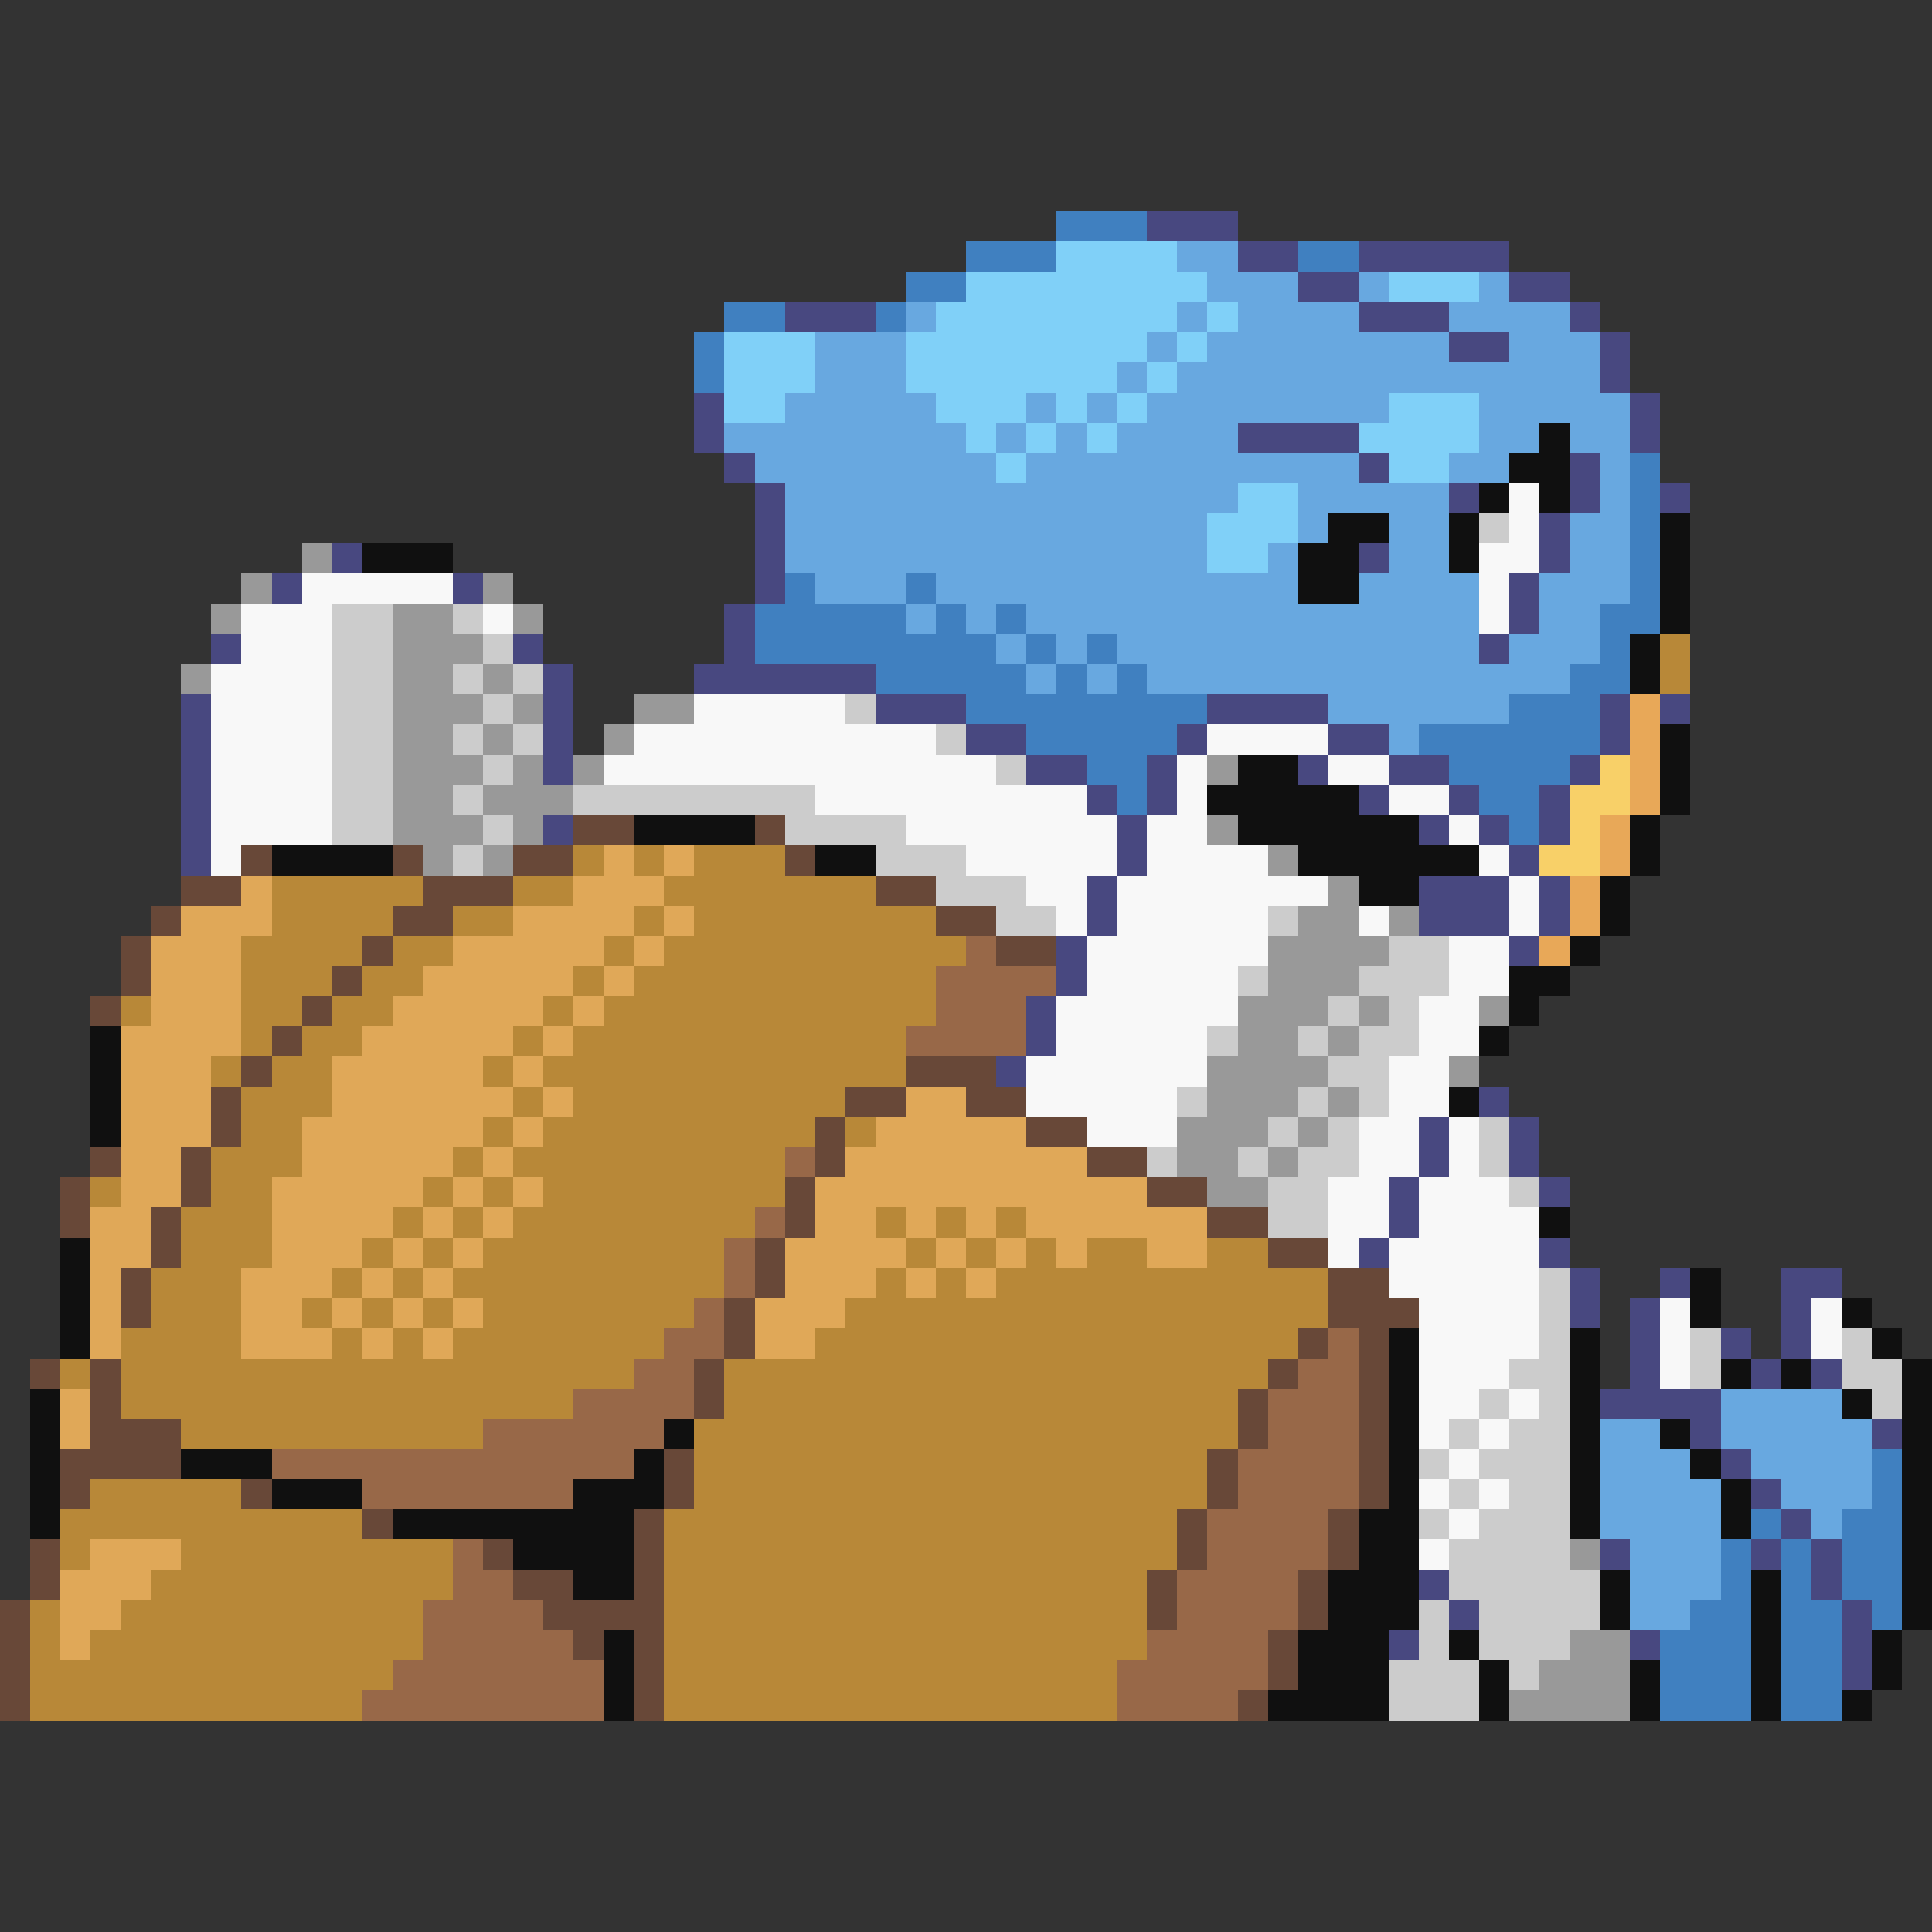 <svg xmlns="http://www.w3.org/2000/svg" viewBox="0 -0.5 64 64" shape-rendering="crispEdges">
<rect x="0" y="-0.5" width="64" height="64" fill="#333333" stroke="none"/>
<path stroke="#4080c0" d="M35 7h3M32 8h3M43 8h2M30 9h2M24 10h2M29 10h1M23 11h1M23 12h1M54 15h1M54 16h1M54 17h1M54 18h1M26 19h1M30 19h1M54 19h1M25 20h5M31 20h1M33 20h1M53 20h2M25 21h8M34 21h1M36 21h1M53 21h1M29 22h5M35 22h1M37 22h1M52 22h2M32 23h8M50 23h3M34 24h5M47 24h6M36 25h2M48 25h4M37 26h1M49 26h2M50 27h1M62 48h1M62 49h1M58 50h1M61 50h2M57 51h1M59 51h1M61 51h2M57 52h1M59 52h1M61 52h2M56 53h2M59 53h2M62 53h1M55 54h3M59 54h2M55 55h3M59 55h2M55 56h3M59 56h2" />
<path stroke="#484880" d="M38 7h3M41 8h2M45 8h5M43 9h2M50 9h2M26 10h3M45 10h3M52 10h1M48 11h2M53 11h1M53 12h1M23 13h1M54 13h1M23 14h1M41 14h4M54 14h1M24 15h1M45 15h1M52 15h1M25 16h1M48 16h1M52 16h1M55 16h1M25 17h1M51 17h1M11 18h1M25 18h1M45 18h1M51 18h1M9 19h1M15 19h1M25 19h1M50 19h1M24 20h1M50 20h1M7 21h1M17 21h1M24 21h1M49 21h1M18 22h1M23 22h6M6 23h1M18 23h1M29 23h3M40 23h4M53 23h1M55 23h1M6 24h1M18 24h1M32 24h2M39 24h1M44 24h2M53 24h1M6 25h1M18 25h1M34 25h2M38 25h1M43 25h1M46 25h2M52 25h1M6 26h1M36 26h1M38 26h1M45 26h1M48 26h1M51 26h1M6 27h1M18 27h1M37 27h1M47 27h1M49 27h1M51 27h1M6 28h1M37 28h1M50 28h1M36 29h1M47 29h3M51 29h1M36 30h1M47 30h3M51 30h1M35 31h1M50 31h1M35 32h1M34 33h1M34 34h1M33 35h1M49 36h1M47 37h1M50 37h1M47 38h1M50 38h1M46 39h1M51 39h1M46 40h1M45 41h1M51 41h1M52 42h1M55 42h1M59 42h2M52 43h1M54 43h1M59 43h1M54 44h1M57 44h1M59 44h1M54 45h1M58 45h1M60 45h1M53 46h4M56 47h1M62 47h1M57 48h1M58 49h1M59 50h1M53 51h1M58 51h1M60 51h1M47 52h1M60 52h1M48 53h1M61 53h1M46 54h1M54 54h1M61 54h1M61 55h1" />
<path stroke="#80d0f8" d="M35 8h4M32 9h8M46 9h3M31 10h8M40 10h1M24 11h3M30 11h8M39 11h1M24 12h3M30 12h7M38 12h1M24 13h2M31 13h3M35 13h1M37 13h1M46 13h3M32 14h1M34 14h1M36 14h1M45 14h4M33 15h1M46 15h2M41 16h2M40 17h3M40 18h2" />
<path stroke="#68a8e0" d="M39 8h2M40 9h3M45 9h1M49 9h1M30 10h1M39 10h1M41 10h4M48 10h4M27 11h3M38 11h1M40 11h8M50 11h3M27 12h3M37 12h1M39 12h14M26 13h5M34 13h1M36 13h1M38 13h8M49 13h5M24 14h8M33 14h1M35 14h1M37 14h4M49 14h2M52 14h2M25 15h8M34 15h11M48 15h2M53 15h1M26 16h15M43 16h5M53 16h1M26 17h14M43 17h1M46 17h2M52 17h2M26 18h14M42 18h1M46 18h2M52 18h2M27 19h3M31 19h12M45 19h4M51 19h3M30 20h1M32 20h1M34 20h15M51 20h2M33 21h1M35 21h1M37 21h12M50 21h3M34 22h1M36 22h1M38 22h14M44 23h6M46 24h1M57 46h4M53 47h2M57 47h5M53 48h3M58 48h4M53 49h4M59 49h3M53 50h4M60 50h1M54 51h3M54 52h3M54 53h2" />
<path stroke="#101010" d="M51 14h1M50 15h2M49 16h1M51 16h1M44 17h2M48 17h1M55 17h1M12 18h3M43 18h2M48 18h1M55 18h1M43 19h2M55 19h1M55 20h1M54 21h1M54 22h1M55 24h1M41 25h2M55 25h1M40 26h5M55 26h1M21 27h4M41 27h6M54 27h1M9 28h4M27 28h2M43 28h6M54 28h1M45 29h2M53 29h1M53 30h1M52 31h1M50 32h2M50 33h1M3 34h1M49 34h1M3 35h1M3 36h1M48 36h1M3 37h1M51 40h1M2 41h1M2 42h1M56 42h1M2 43h1M56 43h1M61 43h1M2 44h1M46 44h1M52 44h1M62 44h1M46 45h1M52 45h1M57 45h1M59 45h1M63 45h1M1 46h1M46 46h1M52 46h1M61 46h1M63 46h1M1 47h1M22 47h1M46 47h1M52 47h1M55 47h1M63 47h1M1 48h1M6 48h3M21 48h1M46 48h1M52 48h1M56 48h1M63 48h1M1 49h1M9 49h3M19 49h3M46 49h1M52 49h1M57 49h1M63 49h1M1 50h1M13 50h8M45 50h2M52 50h1M57 50h1M63 50h1M17 51h4M45 51h2M63 51h1M19 52h2M44 52h3M53 52h1M58 52h1M63 52h1M44 53h3M53 53h1M58 53h1M63 53h1M20 54h1M43 54h3M48 54h1M58 54h1M62 54h1M20 55h1M43 55h3M49 55h1M54 55h1M58 55h1M62 55h1M20 56h1M42 56h4M49 56h1M54 56h1M58 56h1M61 56h1" />
<path stroke="#f8f8f8" d="M50 16h1M50 17h1M49 18h2M10 19h5M49 19h1M8 20h3M16 20h1M49 20h1M8 21h3M7 22h4M7 23h4M23 23h5M7 24h4M21 24h10M40 24h4M7 25h4M20 25h13M39 25h1M44 25h2M7 26h4M27 26h9M39 26h1M46 26h2M7 27h4M30 27h7M38 27h2M48 27h1M7 28h1M32 28h5M38 28h4M49 28h1M34 29h2M37 29h7M50 29h1M35 30h1M37 30h5M45 30h1M50 30h1M36 31h6M48 31h2M36 32h5M48 32h2M35 33h6M47 33h2M35 34h5M47 34h2M34 35h6M46 35h2M34 36h5M46 36h2M36 37h3M45 37h2M48 37h1M45 38h2M48 38h1M44 39h2M47 39h3M44 40h2M47 40h4M44 41h1M46 41h5M46 42h5M47 43h4M55 43h1M60 43h1M47 44h4M55 44h1M60 44h1M47 45h3M55 45h1M47 46h2M50 46h1M47 47h1M49 47h1M48 48h1M47 49h1M49 49h1M48 50h1M47 51h1" />
<path stroke="#cccccc" d="M49 17h1M11 20h2M15 20h1M11 21h2M16 21h1M11 22h2M15 22h1M17 22h1M11 23h2M16 23h1M28 23h1M11 24h2M15 24h1M17 24h1M31 24h1M11 25h2M16 25h1M33 25h1M11 26h2M15 26h1M19 26h8M11 27h2M16 27h1M26 27h4M15 28h1M29 28h3M31 29h3M33 30h2M42 30h1M46 31h2M41 32h1M45 32h3M44 33h1M46 33h1M40 34h1M43 34h1M45 34h2M44 35h2M39 36h1M43 36h1M45 36h1M42 37h1M44 37h1M49 37h1M38 38h1M41 38h1M43 38h2M49 38h1M42 39h2M50 39h1M42 40h2M51 42h1M51 43h1M51 44h1M56 44h1M61 44h1M50 45h2M56 45h1M61 45h2M49 46h1M51 46h1M62 46h1M48 47h1M50 47h2M47 48h1M49 48h3M48 49h1M50 49h2M47 50h1M49 50h3M48 51h4M48 52h5M47 53h1M49 53h4M47 54h1M49 54h3M46 55h3M50 55h1M46 56h3" />
<path stroke="#999999" d="M10 18h1M8 19h1M16 19h1M7 20h1M13 20h2M17 20h1M13 21h3M6 22h1M13 22h2M16 22h1M13 23h3M17 23h1M21 23h2M13 24h2M16 24h1M20 24h1M13 25h3M17 25h1M19 25h1M40 25h1M13 26h2M16 26h3M13 27h3M17 27h1M40 27h1M14 28h1M16 28h1M42 28h1M44 29h1M43 30h2M46 30h1M42 31h4M42 32h3M41 33h3M45 33h1M49 33h1M41 34h2M44 34h1M40 35h4M48 35h1M40 36h3M44 36h1M39 37h3M43 37h1M39 38h2M42 38h1M40 39h2M52 51h1M52 54h2M51 55h3M50 56h4" />
<path stroke="#b88838" d="M55 21h1M55 22h1M19 28h1M21 28h1M23 28h3M9 29h5M17 29h2M22 29h7M9 30h4M15 30h2M21 30h1M23 30h8M8 31h4M13 31h2M20 31h1M22 31h10M8 32h3M12 32h2M19 32h1M21 32h10M4 33h1M8 33h2M11 33h2M18 33h1M20 33h11M8 34h1M10 34h2M17 34h1M19 34h11M7 35h1M9 35h2M16 35h1M18 35h12M8 36h3M17 36h1M19 36h9M8 37h2M16 37h1M18 37h9M28 37h1M7 38h3M15 38h1M17 38h9M3 39h1M7 39h2M14 39h1M16 39h1M18 39h8M6 40h3M13 40h1M15 40h1M17 40h8M29 40h1M31 40h1M33 40h1M6 41h3M12 41h1M14 41h1M16 41h8M30 41h1M32 41h1M34 41h1M36 41h2M40 41h2M5 42h3M11 42h1M13 42h1M15 42h9M29 42h1M31 42h1M33 42h11M5 43h3M10 43h1M12 43h1M14 43h1M16 43h7M28 43h16M4 44h4M11 44h1M13 44h1M15 44h7M27 44h16M2 45h1M4 45h17M24 45h18M4 46h15M24 46h17M6 47h10M23 47h18M23 48h17M3 49h5M23 49h17M2 50h10M22 50h17M2 51h1M6 51h9M22 51h17M5 52h10M22 52h16M1 53h1M4 53h10M22 53h16M1 54h1M3 54h11M22 54h16M1 55h12M22 55h15M1 56h11M22 56h15" />
<path stroke="#e8a858" d="M54 23h1M54 24h1M54 25h1M54 26h1M53 27h1M53 28h1M52 29h1M52 30h1M51 31h1" />
<path stroke="#f8d068" d="M53 25h1M52 26h2M52 27h1M51 28h2" />
<path stroke="#684838" d="M19 27h2M25 27h1M8 28h1M13 28h1M17 28h2M26 28h1M6 29h2M14 29h3M29 29h2M5 30h1M13 30h2M31 30h2M4 31h1M12 31h1M33 31h2M4 32h1M11 32h1M3 33h1M10 33h1M9 34h1M8 35h1M30 35h3M7 36h1M28 36h2M32 36h2M7 37h1M27 37h1M34 37h2M3 38h1M6 38h1M27 38h1M36 38h2M2 39h1M6 39h1M26 39h1M38 39h2M2 40h1M5 40h1M26 40h1M40 40h2M5 41h1M25 41h1M42 41h2M4 42h1M25 42h1M44 42h2M4 43h1M24 43h1M44 43h3M24 44h1M43 44h1M45 44h1M1 45h1M3 45h1M23 45h1M42 45h1M45 45h1M3 46h1M23 46h1M41 46h1M45 46h1M3 47h3M41 47h1M45 47h1M2 48h4M22 48h1M40 48h1M45 48h1M2 49h1M8 49h1M22 49h1M40 49h1M45 49h1M12 50h1M21 50h1M39 50h1M44 50h1M1 51h1M16 51h1M21 51h1M39 51h1M44 51h1M1 52h1M17 52h2M21 52h1M38 52h1M43 52h1M0 53h1M18 53h4M38 53h1M43 53h1M0 54h1M19 54h1M21 54h1M42 54h1M0 55h1M21 55h1M42 55h1M0 56h1M21 56h1M41 56h1" />
<path stroke="#e0a858" d="M20 28h1M22 28h1M8 29h1M19 29h3M6 30h3M17 30h4M22 30h1M5 31h3M15 31h5M21 31h1M5 32h3M14 32h5M20 32h1M5 33h3M13 33h5M19 33h1M4 34h4M12 34h5M18 34h1M4 35h3M11 35h5M17 35h1M4 36h3M11 36h6M18 36h1M30 36h2M4 37h3M10 37h6M17 37h1M29 37h5M4 38h2M10 38h5M16 38h1M28 38h8M4 39h2M9 39h5M15 39h1M17 39h1M27 39h11M3 40h2M9 40h4M14 40h1M16 40h1M27 40h2M30 40h1M32 40h1M34 40h6M3 41h2M9 41h3M13 41h1M15 41h1M26 41h4M31 41h1M33 41h1M35 41h1M38 41h2M3 42h1M8 42h3M12 42h1M14 42h1M26 42h3M30 42h1M32 42h1M3 43h1M8 43h2M11 43h1M13 43h1M15 43h1M25 43h3M3 44h1M8 44h3M12 44h1M14 44h1M25 44h2M2 46h1M2 47h1M3 51h3M2 52h3M2 53h2M2 54h1" />
<path stroke="#986848" d="M32 31h1M31 32h4M31 33h3M30 34h4M26 38h1M25 40h1M24 41h1M24 42h1M23 43h1M22 44h2M44 44h1M21 45h2M43 45h2M19 46h4M42 46h3M16 47h6M42 47h3M9 48h12M41 48h4M12 49h7M41 49h4M40 50h4M15 51h1M40 51h4M15 52h2M39 52h4M14 53h4M39 53h4M14 54h5M38 54h4M13 55h7M37 55h5M12 56h8M37 56h4" />
</svg>